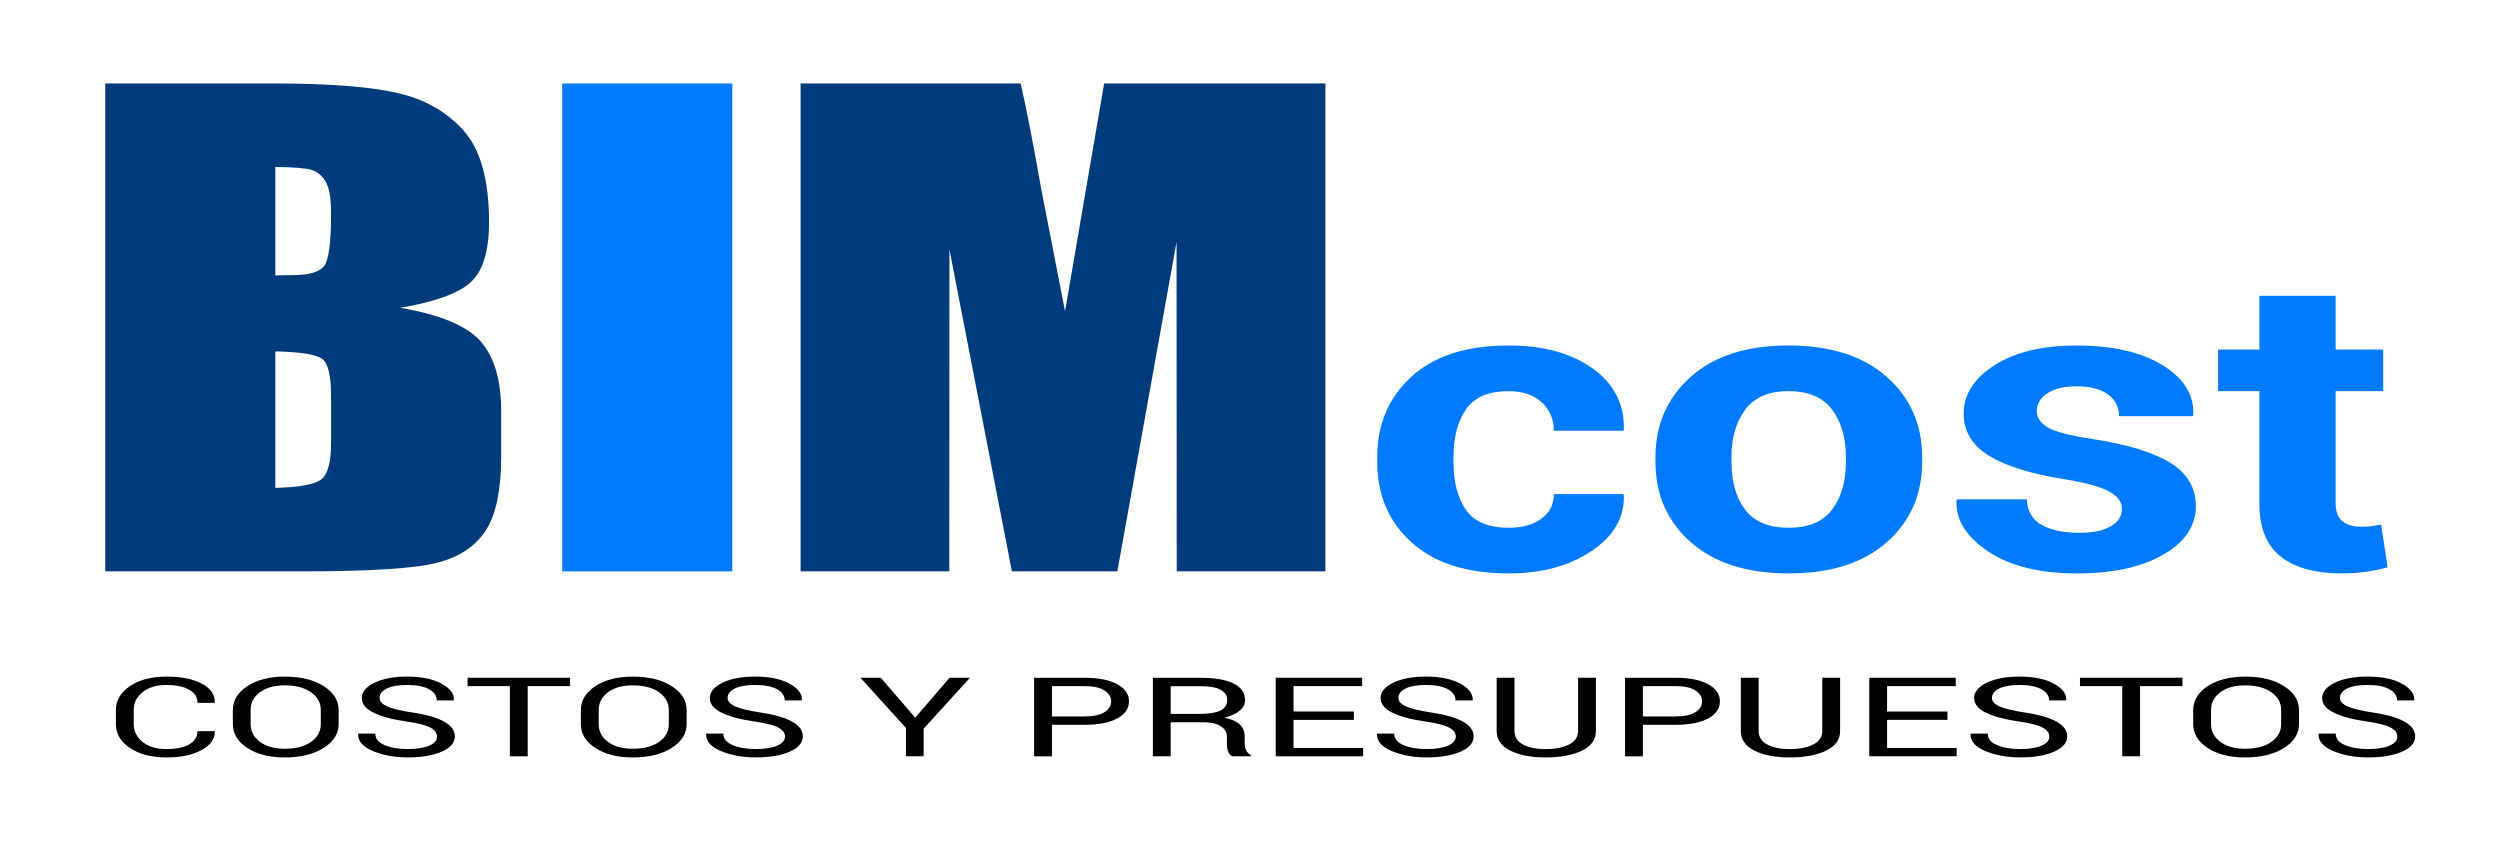 <?xml version="1.0" encoding="utf-8"?>
<!-- Generator: Adobe Illustrator 16.0.2, SVG Export Plug-In . SVG Version: 6.00 Build 0)  -->
<!DOCTYPE svg PUBLIC "-//W3C//DTD SVG 1.1//EN" "http://www.w3.org/Graphics/SVG/1.1/DTD/svg11.dtd">
<svg version="1.1" id="Layer_1" xmlns="http://www.w3.org/2000/svg" xmlns:xlink="http://www.w3.org/1999/xlink" x="0px" y="0px"
	 width="110px" height="37px" viewBox="0 0 110 37" enable-background="new 0 0 110 37" xml:space="preserve">
<path fill="#003B7B" d="M4.63,3.673h7.467c2.358,0,4.145,0.137,5.359,0.411c1.215,0.273,2.196,0.827,2.942,1.662
	c0.747,0.835,1.12,2.181,1.12,4.035c0,1.255-0.264,2.129-0.791,2.623c-0.528,0.495-1.567,0.875-3.12,1.14
	c1.73,0.292,2.903,0.776,3.52,1.453s0.925,1.713,0.925,3.111v1.989c0,1.451-0.223,2.525-0.667,3.225
	c-0.444,0.699-1.153,1.177-2.125,1.433c-0.972,0.257-2.963,0.385-5.974,0.385H4.63V3.673z M12.115,7.346v4.773
	c0.32-0.009,0.569-0.014,0.747-0.014c0.734,0,1.203-0.135,1.404-0.404s0.302-1.04,0.302-2.313c0-0.672-0.083-1.143-0.249-1.412
	c-0.167-0.27-0.382-0.44-0.649-0.511C13.403,7.394,12.885,7.354,12.115,7.346z M12.115,15.461v6.006
	c1.054-0.026,1.727-0.15,2.018-0.371c0.29-0.221,0.436-0.765,0.436-1.631v-2.002c0-0.92-0.13-1.477-0.391-1.671
	S13.229,15.487,12.115,15.461z"/>
<path fill="#007BFF" d="M32.221,3.673V25.14h-7.485V3.673H32.221z"/>
<path fill="#003B7B" d="M58.318,3.673V25.14h-6.542l-0.008-14.493L49.163,25.14h-4.64l-2.747-14.161L41.768,25.14h-6.542V3.673
	h9.685c0.288,1.291,0.583,2.812,0.888,4.563l1.063,5.461l1.72-10.024H58.318z"/>
<g>
	<g>
		<path fill="#007BFF" d="M66.393,23.221c0.597,0,1.076-0.135,1.436-0.404c0.361-0.269,0.541-0.628,0.541-1.078h3.045l0.035,0.054
			c0.03,0.976-0.442,1.793-1.42,2.451c-0.977,0.657-2.189,0.986-3.637,0.986c-1.854,0-3.283-0.455-4.287-1.366
			c-1.004-0.91-1.506-2.08-1.506-3.509v-0.268c0-1.423,0.5-2.593,1.5-3.51s2.426-1.375,4.281-1.375c1.532,0,2.768,0.339,3.706,1.018
			s1.393,1.572,1.362,2.679l-0.023,0.054h-3.057c0-0.5-0.178-0.915-0.529-1.245c-0.353-0.33-0.839-0.496-1.459-0.496
			c-0.889,0-1.516,0.268-1.88,0.803s-0.546,1.225-0.546,2.068v0.268c0,0.862,0.182,1.556,0.546,2.082S65.495,23.221,66.393,23.221z"
			/>
		<path fill="#007BFF" d="M72.84,20.122c0-1.44,0.518-2.621,1.551-3.541c1.035-0.92,2.467-1.38,4.299-1.38
			c1.839,0,3.279,0.459,4.322,1.376c1.041,0.917,1.563,2.099,1.563,3.545v0.188c0,1.453-0.52,2.636-1.558,3.55
			s-2.473,1.37-4.304,1.37c-1.839,0-3.277-0.456-4.316-1.37c-1.038-0.914-1.557-2.097-1.557-3.55V20.122L72.84,20.122z
			 M76.184,20.305c0,0.88,0.199,1.586,0.598,2.117c0.398,0.532,1.043,0.799,1.932,0.799c0.865,0,1.5-0.268,1.902-0.803
			s0.604-1.239,0.604-2.113v-0.188c0-0.855-0.203-1.554-0.609-2.095c-0.406-0.542-1.046-0.812-1.92-0.812
			c-0.865,0-1.499,0.271-1.902,0.815c-0.401,0.544-0.604,1.241-0.604,2.091V20.305L76.184,20.305z"/>
		<path fill="#007BFF" d="M93.366,22.381c0-0.285-0.179-0.532-0.534-0.741c-0.356-0.208-1.018-0.393-1.982-0.554
			c-1.471-0.231-2.58-0.575-3.328-1.03c-0.746-0.456-1.12-1.076-1.12-1.862c0-0.834,0.45-1.54,1.351-2.121
			c0.9-0.58,2.105-0.87,3.615-0.87c1.586,0,2.848,0.289,3.786,0.866s1.389,1.307,1.351,2.188L96.48,18.31h-3.24
			c0-0.387-0.159-0.702-0.478-0.946c-0.317-0.244-0.784-0.366-1.396-0.366c-0.545,0-0.972,0.103-1.282,0.309
			c-0.311,0.205-0.466,0.462-0.466,0.771c0,0.298,0.163,0.542,0.489,0.732c0.325,0.19,0.985,0.36,1.982,0.509
			c1.532,0.238,2.67,0.588,3.413,1.05c0.744,0.462,1.115,1.097,1.115,1.906c0,0.869-0.479,1.579-1.438,2.13
			c-0.957,0.551-2.222,0.826-3.793,0.826c-1.654,0-2.963-0.326-3.924-0.979c-0.962-0.651-1.42-1.395-1.374-2.228l0.022-0.054h3.069
			c0.022,0.518,0.241,0.893,0.655,1.125s0.953,0.349,1.621,0.349c0.62,0,1.093-0.096,1.418-0.286
			C93.203,22.968,93.366,22.708,93.366,22.381z"/>
		<path fill="#007BFF" d="M102.768,13.014v2.366h2.092v1.831h-2.092v4.92c0,0.375,0.1,0.643,0.299,0.804
			c0.199,0.16,0.468,0.241,0.805,0.241c0.176,0,0.328-0.008,0.454-0.022s0.274-0.04,0.442-0.076l0.287,1.884
			c-0.337,0.09-0.666,0.156-0.988,0.201s-0.67,0.066-1.046,0.066c-1.157,0-2.048-0.247-2.673-0.741
			c-0.624-0.493-0.936-1.276-0.936-2.349v-4.928h-1.816V15.38h1.816v-2.366H102.768z"/>
	</g>
</g>
<g>
	<path d="M9.444,32.169l0.008,0.014c0.01,0.324-0.181,0.597-0.574,0.815c-0.393,0.22-0.912,0.329-1.557,0.329
		c-0.656,0-1.19-0.138-1.603-0.415c-0.413-0.277-0.619-0.628-0.619-1.054v-0.615c0-0.425,0.207-0.776,0.619-1.055
		c0.413-0.277,0.947-0.417,1.603-0.417s1.178,0.104,1.565,0.313c0.388,0.208,0.576,0.483,0.565,0.827l-0.008,0.015H8.691
		c0-0.242-0.119-0.434-0.358-0.574C8.094,30.21,7.756,30.14,7.321,30.14c-0.438,0-0.787,0.105-1.048,0.315
		c-0.26,0.211-0.39,0.472-0.39,0.783v0.619c0,0.314,0.13,0.576,0.39,0.787c0.26,0.21,0.609,0.315,1.048,0.315
		c0.435,0,0.772-0.07,1.011-0.21c0.239-0.141,0.358-0.334,0.358-0.58L9.444,32.169L9.444,32.169z"/>
	<path d="M14.9,31.858c0,0.422-0.22,0.772-0.659,1.051c-0.439,0.279-1.01,0.418-1.71,0.418c-0.677,0-1.227-0.139-1.651-0.418
		c-0.423-0.278-0.635-0.629-0.635-1.051v-0.615c0-0.421,0.212-0.771,0.635-1.051c0.424-0.28,0.974-0.421,1.651-0.421
		c0.701,0,1.271,0.14,1.71,0.419c0.439,0.279,0.659,0.63,0.659,1.053V31.858z M14.115,31.238c0-0.316-0.143-0.576-0.43-0.778
		c-0.287-0.203-0.672-0.304-1.155-0.304c-0.457,0-0.821,0.101-1.093,0.304c-0.272,0.202-0.408,0.462-0.408,0.778v0.62
		c0,0.319,0.136,0.58,0.408,0.782c0.272,0.203,0.636,0.305,1.093,0.305c0.486,0,0.871-0.102,1.157-0.303
		c0.285-0.202,0.428-0.463,0.428-0.784V31.238L14.115,31.238z"/>
	<path d="M19.229,32.407c0-0.157-0.1-0.289-0.298-0.396c-0.2-0.105-0.553-0.195-1.06-0.268c-0.613-0.088-1.092-0.216-1.436-0.386
		c-0.344-0.169-0.516-0.383-0.516-0.64c0-0.271,0.185-0.495,0.556-0.676c0.37-0.181,0.85-0.271,1.439-0.271
		c0.634,0,1.14,0.104,1.515,0.312c0.376,0.207,0.557,0.447,0.543,0.721l-0.008,0.015h-0.749c0-0.202-0.112-0.366-0.336-0.491
		c-0.225-0.125-0.546-0.188-0.966-0.188c-0.39,0-0.69,0.053-0.898,0.157c-0.208,0.105-0.313,0.243-0.313,0.412
		c0,0.15,0.113,0.275,0.339,0.376s0.592,0.188,1.099,0.265c0.61,0.09,1.075,0.224,1.394,0.398c0.319,0.177,0.478,0.394,0.478,0.653
		c0,0.278-0.191,0.503-0.574,0.672s-0.881,0.254-1.498,0.254c-0.579,0-1.09-0.094-1.535-0.281c-0.444-0.188-0.66-0.438-0.647-0.751
		l0.008-0.015h0.749c0,0.222,0.136,0.391,0.41,0.506c0.273,0.115,0.612,0.173,1.015,0.173c0.396,0,0.709-0.05,0.94-0.148
		C19.113,32.712,19.229,32.577,19.229,32.407z"/>
	<path d="M25.083,30.189h-1.864v3.088h-0.785v-3.088h-1.859v-0.368h4.508V30.189z"/>
	<path d="M30.212,31.858c0,0.422-0.22,0.772-0.659,1.051c-0.439,0.279-1.01,0.418-1.71,0.418c-0.677,0-1.228-0.139-1.65-0.418
		c-0.424-0.278-0.636-0.629-0.636-1.051v-0.615c0-0.421,0.212-0.771,0.636-1.051c0.423-0.28,0.974-0.421,1.65-0.421
		c0.701,0,1.271,0.14,1.71,0.419s0.659,0.63,0.659,1.053V31.858z M29.428,31.238c0-0.316-0.143-0.576-0.43-0.778
		c-0.287-0.203-0.672-0.304-1.155-0.304c-0.457,0-0.821,0.101-1.093,0.304c-0.272,0.202-0.408,0.462-0.408,0.778v0.62
		c0,0.319,0.136,0.58,0.408,0.782c0.272,0.203,0.637,0.305,1.093,0.305c0.486,0,0.872-0.102,1.157-0.303
		c0.285-0.202,0.428-0.463,0.428-0.784V31.238L29.428,31.238z"/>
	<path d="M34.542,32.407c0-0.157-0.1-0.289-0.299-0.396c-0.199-0.105-0.552-0.195-1.06-0.268c-0.613-0.088-1.092-0.216-1.436-0.386
		c-0.344-0.169-0.516-0.383-0.516-0.64c0-0.271,0.185-0.495,0.555-0.676c0.371-0.181,0.851-0.271,1.44-0.271
		c0.634,0,1.139,0.104,1.515,0.312c0.375,0.207,0.557,0.447,0.543,0.721l-0.008,0.015h-0.749c0-0.202-0.112-0.366-0.336-0.491
		c-0.225-0.125-0.546-0.188-0.966-0.188c-0.39,0-0.69,0.053-0.898,0.157c-0.208,0.105-0.313,0.243-0.313,0.412
		c0,0.15,0.113,0.275,0.338,0.376c0.226,0.101,0.592,0.188,1.1,0.265c0.61,0.09,1.075,0.224,1.394,0.398
		c0.318,0.177,0.478,0.394,0.478,0.653c0,0.278-0.191,0.503-0.574,0.672s-0.881,0.254-1.498,0.254c-0.579,0-1.09-0.094-1.535-0.281
		c-0.444-0.188-0.66-0.438-0.647-0.751l0.008-0.015h0.749c0,0.222,0.136,0.391,0.41,0.506c0.273,0.115,0.611,0.173,1.015,0.173
		c0.396,0,0.709-0.05,0.939-0.148C34.426,32.712,34.542,32.577,34.542,32.407z"/>
	<path d="M40.268,31.577l1.513-1.756h0.896l-2.036,2.24v1.216h-0.78V32.03l-2.003-2.209h0.896L40.268,31.577z"/>
	<path d="M46.286,31.891v1.387h-0.785v-3.456h2.218c0.619,0,1.099,0.095,1.442,0.285c0.342,0.189,0.514,0.439,0.514,0.75
		c0,0.314-0.171,0.565-0.514,0.753c-0.343,0.188-0.823,0.281-1.442,0.281H46.286z M46.286,31.523h1.434
		c0.393,0,0.687-0.063,0.88-0.188c0.194-0.125,0.291-0.284,0.291-0.475c0-0.191-0.098-0.351-0.292-0.479
		c-0.196-0.128-0.488-0.192-0.878-0.192h-1.434L46.286,31.523L46.286,31.523z"/>
	<path d="M51.51,31.779v1.498h-0.784v-3.454h2.099c0.634,0,1.119,0.085,1.454,0.252c0.335,0.168,0.502,0.411,0.502,0.731
		c0,0.177-0.077,0.331-0.233,0.462c-0.154,0.132-0.381,0.236-0.678,0.313c0.318,0.063,0.547,0.162,0.686,0.3
		c0.141,0.139,0.209,0.311,0.209,0.515v0.325c0,0.107,0.021,0.204,0.061,0.289c0.039,0.086,0.108,0.155,0.207,0.209v0.057h-0.809
		c-0.104-0.054-0.17-0.133-0.199-0.237s-0.043-0.212-0.043-0.322V32.4c0-0.187-0.092-0.337-0.275-0.45
		c-0.184-0.114-0.429-0.171-0.737-0.171H51.51L51.51,31.779z M51.51,31.412h1.235c0.443,0,0.763-0.051,0.958-0.15
		c0.195-0.101,0.293-0.254,0.293-0.459c0-0.194-0.096-0.345-0.285-0.451s-0.485-0.16-0.886-0.16H51.51V31.412L51.51,31.412z"/>
	<path d="M59.571,31.675h-2.656v1.234h3.062v0.368h-3.846v-3.456h3.803v0.368h-3.019v1.117h2.656V31.675z"/>
	<path d="M64.055,32.407c0-0.157-0.099-0.289-0.299-0.396c-0.198-0.106-0.552-0.195-1.059-0.268
		c-0.613-0.088-1.092-0.216-1.436-0.386c-0.344-0.169-0.516-0.383-0.516-0.64c0-0.271,0.186-0.495,0.555-0.676
		c0.371-0.181,0.851-0.271,1.439-0.271c0.635,0,1.141,0.104,1.516,0.312c0.376,0.207,0.557,0.447,0.544,0.721l-0.009,0.015h-0.748
		c0-0.202-0.112-0.366-0.336-0.491c-0.225-0.125-0.547-0.188-0.967-0.188c-0.39,0-0.689,0.053-0.897,0.157
		c-0.208,0.105-0.313,0.243-0.313,0.412c0,0.15,0.113,0.275,0.34,0.376c0.225,0.101,0.592,0.188,1.099,0.265
		c0.61,0.09,1.075,0.224,1.394,0.398c0.319,0.177,0.479,0.394,0.479,0.653c0,0.278-0.191,0.503-0.574,0.672
		c-0.382,0.169-0.881,0.254-1.497,0.254c-0.579,0-1.091-0.094-1.535-0.281s-0.66-0.438-0.647-0.751l0.008-0.015h0.749
		c0,0.222,0.137,0.391,0.41,0.506s0.612,0.173,1.016,0.173c0.396,0,0.709-0.05,0.94-0.148
		C63.939,32.712,64.055,32.577,64.055,32.407z"/>
	<path d="M70.221,29.821v2.343c0,0.377-0.205,0.664-0.615,0.863c-0.41,0.2-0.946,0.3-1.607,0.3c-0.637,0-1.154-0.101-1.551-0.301
		c-0.397-0.199-0.596-0.487-0.596-0.862v-2.343h0.785v2.342c0,0.26,0.124,0.459,0.374,0.594c0.249,0.135,0.579,0.203,0.987,0.203
		c0.43,0,0.777-0.068,1.041-0.203c0.265-0.135,0.396-0.333,0.396-0.594v-2.342H70.221L70.221,29.821z"/>
	<path d="M72.287,31.891v1.387h-0.785v-3.456h2.219c0.619,0,1.1,0.095,1.441,0.285c0.343,0.189,0.514,0.439,0.514,0.75
		c0,0.314-0.171,0.565-0.514,0.753c-0.342,0.188-0.822,0.281-1.441,0.281H72.287z M72.287,31.523h1.434
		c0.393,0,0.686-0.063,0.88-0.188s0.291-0.284,0.291-0.475c0-0.191-0.098-0.351-0.293-0.479c-0.194-0.128-0.487-0.192-0.878-0.192
		h-1.434V31.523L72.287,31.523z"/>
	<path d="M80.965,29.821v2.343c0,0.377-0.205,0.664-0.615,0.863c-0.41,0.2-0.945,0.3-1.607,0.3c-0.637,0-1.154-0.101-1.551-0.301
		c-0.396-0.199-0.596-0.487-0.596-0.862v-2.343h0.785v2.342c0,0.26,0.125,0.459,0.375,0.594c0.248,0.135,0.578,0.203,0.987,0.203
		c0.43,0,0.776-0.068,1.041-0.203s0.396-0.333,0.396-0.594v-2.342H80.965L80.965,29.821z"/>
	<path d="M85.688,31.675h-2.656v1.234h3.063v0.368h-3.847v-3.456h3.804v0.368h-3.02v1.117h2.656V31.675z"/>
	<path d="M90.172,32.407c0-0.157-0.1-0.289-0.299-0.396s-0.553-0.195-1.06-0.268c-0.612-0.088-1.091-0.216-1.436-0.386
		c-0.344-0.169-0.516-0.383-0.516-0.64c0-0.271,0.186-0.495,0.556-0.676s0.85-0.271,1.439-0.271c0.635,0,1.14,0.104,1.516,0.312
		c0.375,0.207,0.557,0.447,0.543,0.721l-0.008,0.015H90.16c0-0.202-0.112-0.366-0.337-0.491c-0.224-0.125-0.546-0.188-0.966-0.188
		c-0.391,0-0.689,0.053-0.898,0.157c-0.208,0.105-0.313,0.243-0.313,0.412c0,0.15,0.113,0.275,0.339,0.376s0.592,0.188,1.099,0.265
		c0.611,0.09,1.076,0.224,1.395,0.398c0.318,0.177,0.479,0.394,0.479,0.653c0,0.278-0.191,0.503-0.574,0.672
		s-0.881,0.254-1.498,0.254c-0.578,0-1.09-0.094-1.535-0.281c-0.444-0.188-0.66-0.438-0.646-0.751l0.008-0.015h0.748
		c0,0.222,0.137,0.391,0.41,0.506s0.613,0.173,1.016,0.173c0.396,0,0.709-0.05,0.94-0.148S90.172,32.577,90.172,32.407z"/>
	<path d="M96.026,30.189h-1.864v3.088h-0.783v-3.088h-1.86v-0.368h4.508V30.189z"/>
	<path d="M101.156,31.858c0,0.422-0.22,0.772-0.659,1.051c-0.44,0.278-1.01,0.418-1.711,0.418c-0.677,0-1.228-0.139-1.65-0.418
		c-0.423-0.278-0.636-0.629-0.636-1.051v-0.615c0-0.421,0.213-0.771,0.636-1.051c0.423-0.28,0.974-0.421,1.65-0.421
		c0.701,0,1.271,0.14,1.711,0.419c0.439,0.279,0.659,0.63,0.659,1.053V31.858z M100.371,31.238c0-0.316-0.143-0.576-0.43-0.778
		c-0.287-0.203-0.672-0.304-1.155-0.304c-0.456,0-0.821,0.101-1.093,0.304c-0.272,0.202-0.408,0.462-0.408,0.778v0.62
		c0,0.319,0.136,0.58,0.408,0.782c0.271,0.203,0.637,0.305,1.093,0.305c0.485,0,0.872-0.102,1.157-0.303
		c0.285-0.202,0.428-0.463,0.428-0.784V31.238L100.371,31.238z"/>
	<path d="M105.484,32.407c0-0.157-0.1-0.289-0.299-0.396s-0.553-0.195-1.059-0.268c-0.613-0.088-1.092-0.216-1.436-0.386
		c-0.345-0.169-0.516-0.383-0.516-0.64c0-0.271,0.185-0.495,0.555-0.676c0.371-0.181,0.85-0.271,1.439-0.271
		c0.635,0,1.141,0.104,1.516,0.312c0.375,0.207,0.557,0.447,0.543,0.721l-0.008,0.015h-0.748c0-0.202-0.112-0.366-0.337-0.491
		c-0.224-0.125-0.546-0.188-0.966-0.188c-0.391,0-0.689,0.053-0.898,0.157c-0.208,0.105-0.313,0.243-0.313,0.412
		c0,0.15,0.113,0.275,0.339,0.376s0.593,0.188,1.1,0.265c0.61,0.09,1.075,0.224,1.394,0.398c0.318,0.177,0.479,0.394,0.479,0.653
		c0,0.278-0.191,0.503-0.574,0.672c-0.382,0.169-0.881,0.254-1.498,0.254c-0.578,0-1.09-0.094-1.535-0.281
		c-0.444-0.188-0.66-0.438-0.646-0.751l0.008-0.015h0.748c0,0.222,0.137,0.391,0.41,0.506s0.613,0.173,1.016,0.173
		c0.396,0,0.709-0.05,0.94-0.148S105.484,32.577,105.484,32.407z"/>
</g>
</svg>
